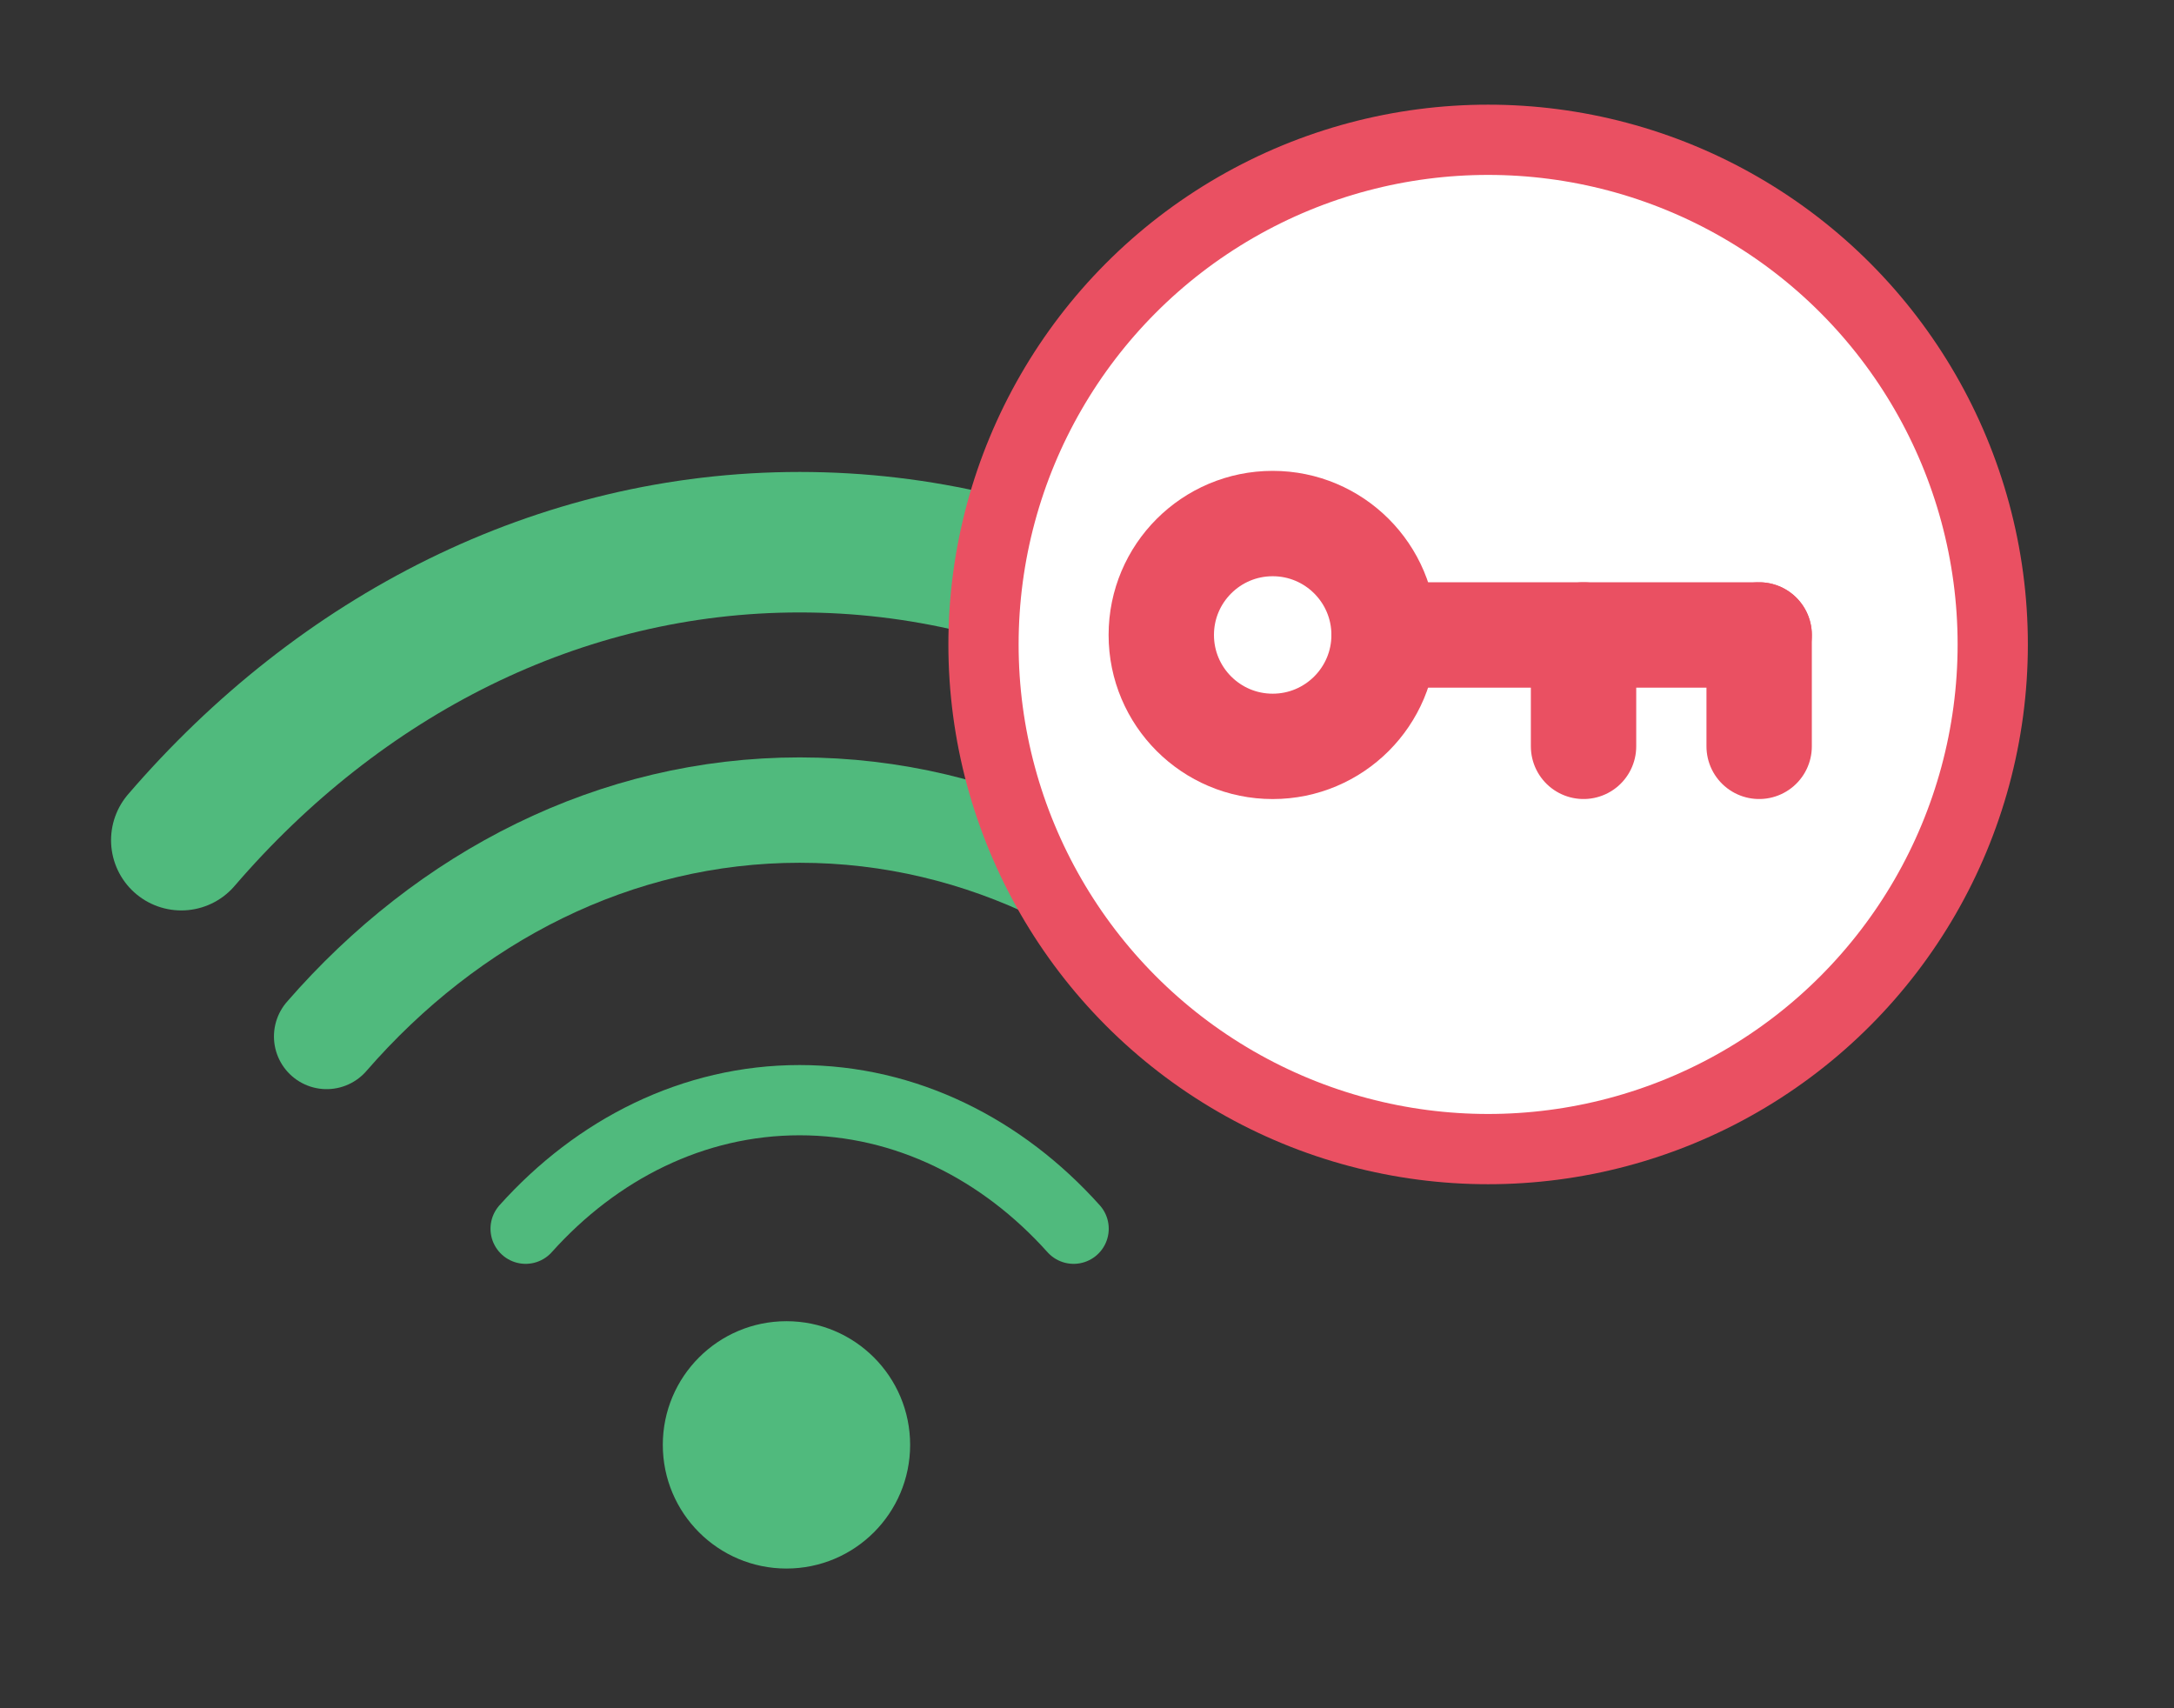 <?xml version="1.0" encoding="utf-8"?>
<!-- Generator: Adobe Illustrator 17.0.0, SVG Export Plug-In . SVG Version: 6.00 Build 0)  -->
<!DOCTYPE svg PUBLIC "-//W3C//DTD SVG 1.1//EN" "http://www.w3.org/Graphics/SVG/1.1/DTD/svg11.dtd">
<svg version="1.1" id="Layer_1" xmlns="http://www.w3.org/2000/svg" xmlns:xlink="http://www.w3.org/1999/xlink" x="0px" y="0px"
	 width="61.9px" height="48.637px" viewBox="0 0 61.9 48.637" enable-background="new 0 0 61.9 48.637" xml:space="preserve">
<rect x="0" y="0" width="61.9" height="48.637" fill="#333333" stroke="none"/>
<g>
	<g>
		<g>
			<path fill="none" stroke="#50BA7D" stroke-width="3" stroke-linecap="round" stroke-linejoin="round" stroke-miterlimit="10" d="
				M5.162,23.7"/>
			<path fill="none" stroke="#50BA7D" stroke-width="4" stroke-linecap="round" stroke-linejoin="round" stroke-miterlimit="10" d="
				M40.374,23.921c-4.509-5.242-10.732-8.484-17.606-8.484c-6.874,0-13.097,3.242-17.606,8.484"/>
			<path fill="none" stroke="#50BA7D" stroke-width="2" stroke-linecap="round" stroke-linejoin="round" stroke-miterlimit="10" d="
				M40.374,23.698"/>
			<path fill="none" stroke="#50BA7D" stroke-width="3" stroke-linecap="round" stroke-linejoin="round" stroke-miterlimit="10" d="
				M9.299,28.462"/>
			<path fill="none" stroke="#50BA7D" stroke-width="3" stroke-linecap="round" stroke-linejoin="round" stroke-miterlimit="10" d="
				M36.237,29.509c-3.462-3.984-8.218-6.445-13.468-6.445c-5.251,0-10.006,2.461-13.469,6.445"/>
			<path fill="none" stroke="#50BA7D" stroke-linecap="round" stroke-linejoin="round" stroke-miterlimit="10" d="M36.237,28.462"/>
			<path fill="none" stroke="#50BA7D" stroke-width="3" stroke-linecap="round" stroke-linejoin="round" stroke-miterlimit="10" d="
				M14.966,34.983"/>
			<path fill="none" stroke="#50BA7D" stroke-width="2" stroke-linecap="round" stroke-linejoin="round" stroke-miterlimit="10" d="
				M30.569,34.983c-2.027-2.262-4.772-3.66-7.801-3.66c-3.03,0-5.774,1.398-7.802,3.66"/>
			<path fill="none" stroke="#50BA7D" stroke-linecap="round" stroke-linejoin="round" stroke-miterlimit="10" d="M30.569,34.983"/>
		</g>
		<circle fill="#50BA7D" cx="22.393" cy="41.137" r="3.521"/>
	</g>
	
		<circle fill="#FFFFFF" stroke="#EA5062" stroke-width="2" stroke-linecap="round" stroke-linejoin="round" stroke-miterlimit="10" cx="42.371" cy="18.348" r="14.368"/>
	<g>
		
			<circle fill="none" stroke="#EA5062" stroke-width="3" stroke-linecap="round" stroke-linejoin="round" stroke-miterlimit="10" cx="36.237" cy="18.078" r="3.172"/>
		
			<line fill="none" stroke="#EA5062" stroke-width="3" stroke-linecap="round" stroke-linejoin="round" stroke-miterlimit="10" x1="39.408" y1="18.078" x2="50.088" y2="18.078"/>
		
			<line fill="none" stroke="#EA5062" stroke-width="3" stroke-linecap="round" stroke-linejoin="round" stroke-miterlimit="10" x1="50.088" y1="18.078" x2="50.088" y2="21.249"/>
		
			<line fill="none" stroke="#EA5062" stroke-width="3" stroke-linecap="round" stroke-linejoin="round" stroke-miterlimit="10" x1="45.088" y1="18.078" x2="45.088" y2="21.249"/>
	</g>
</g>
</svg>
